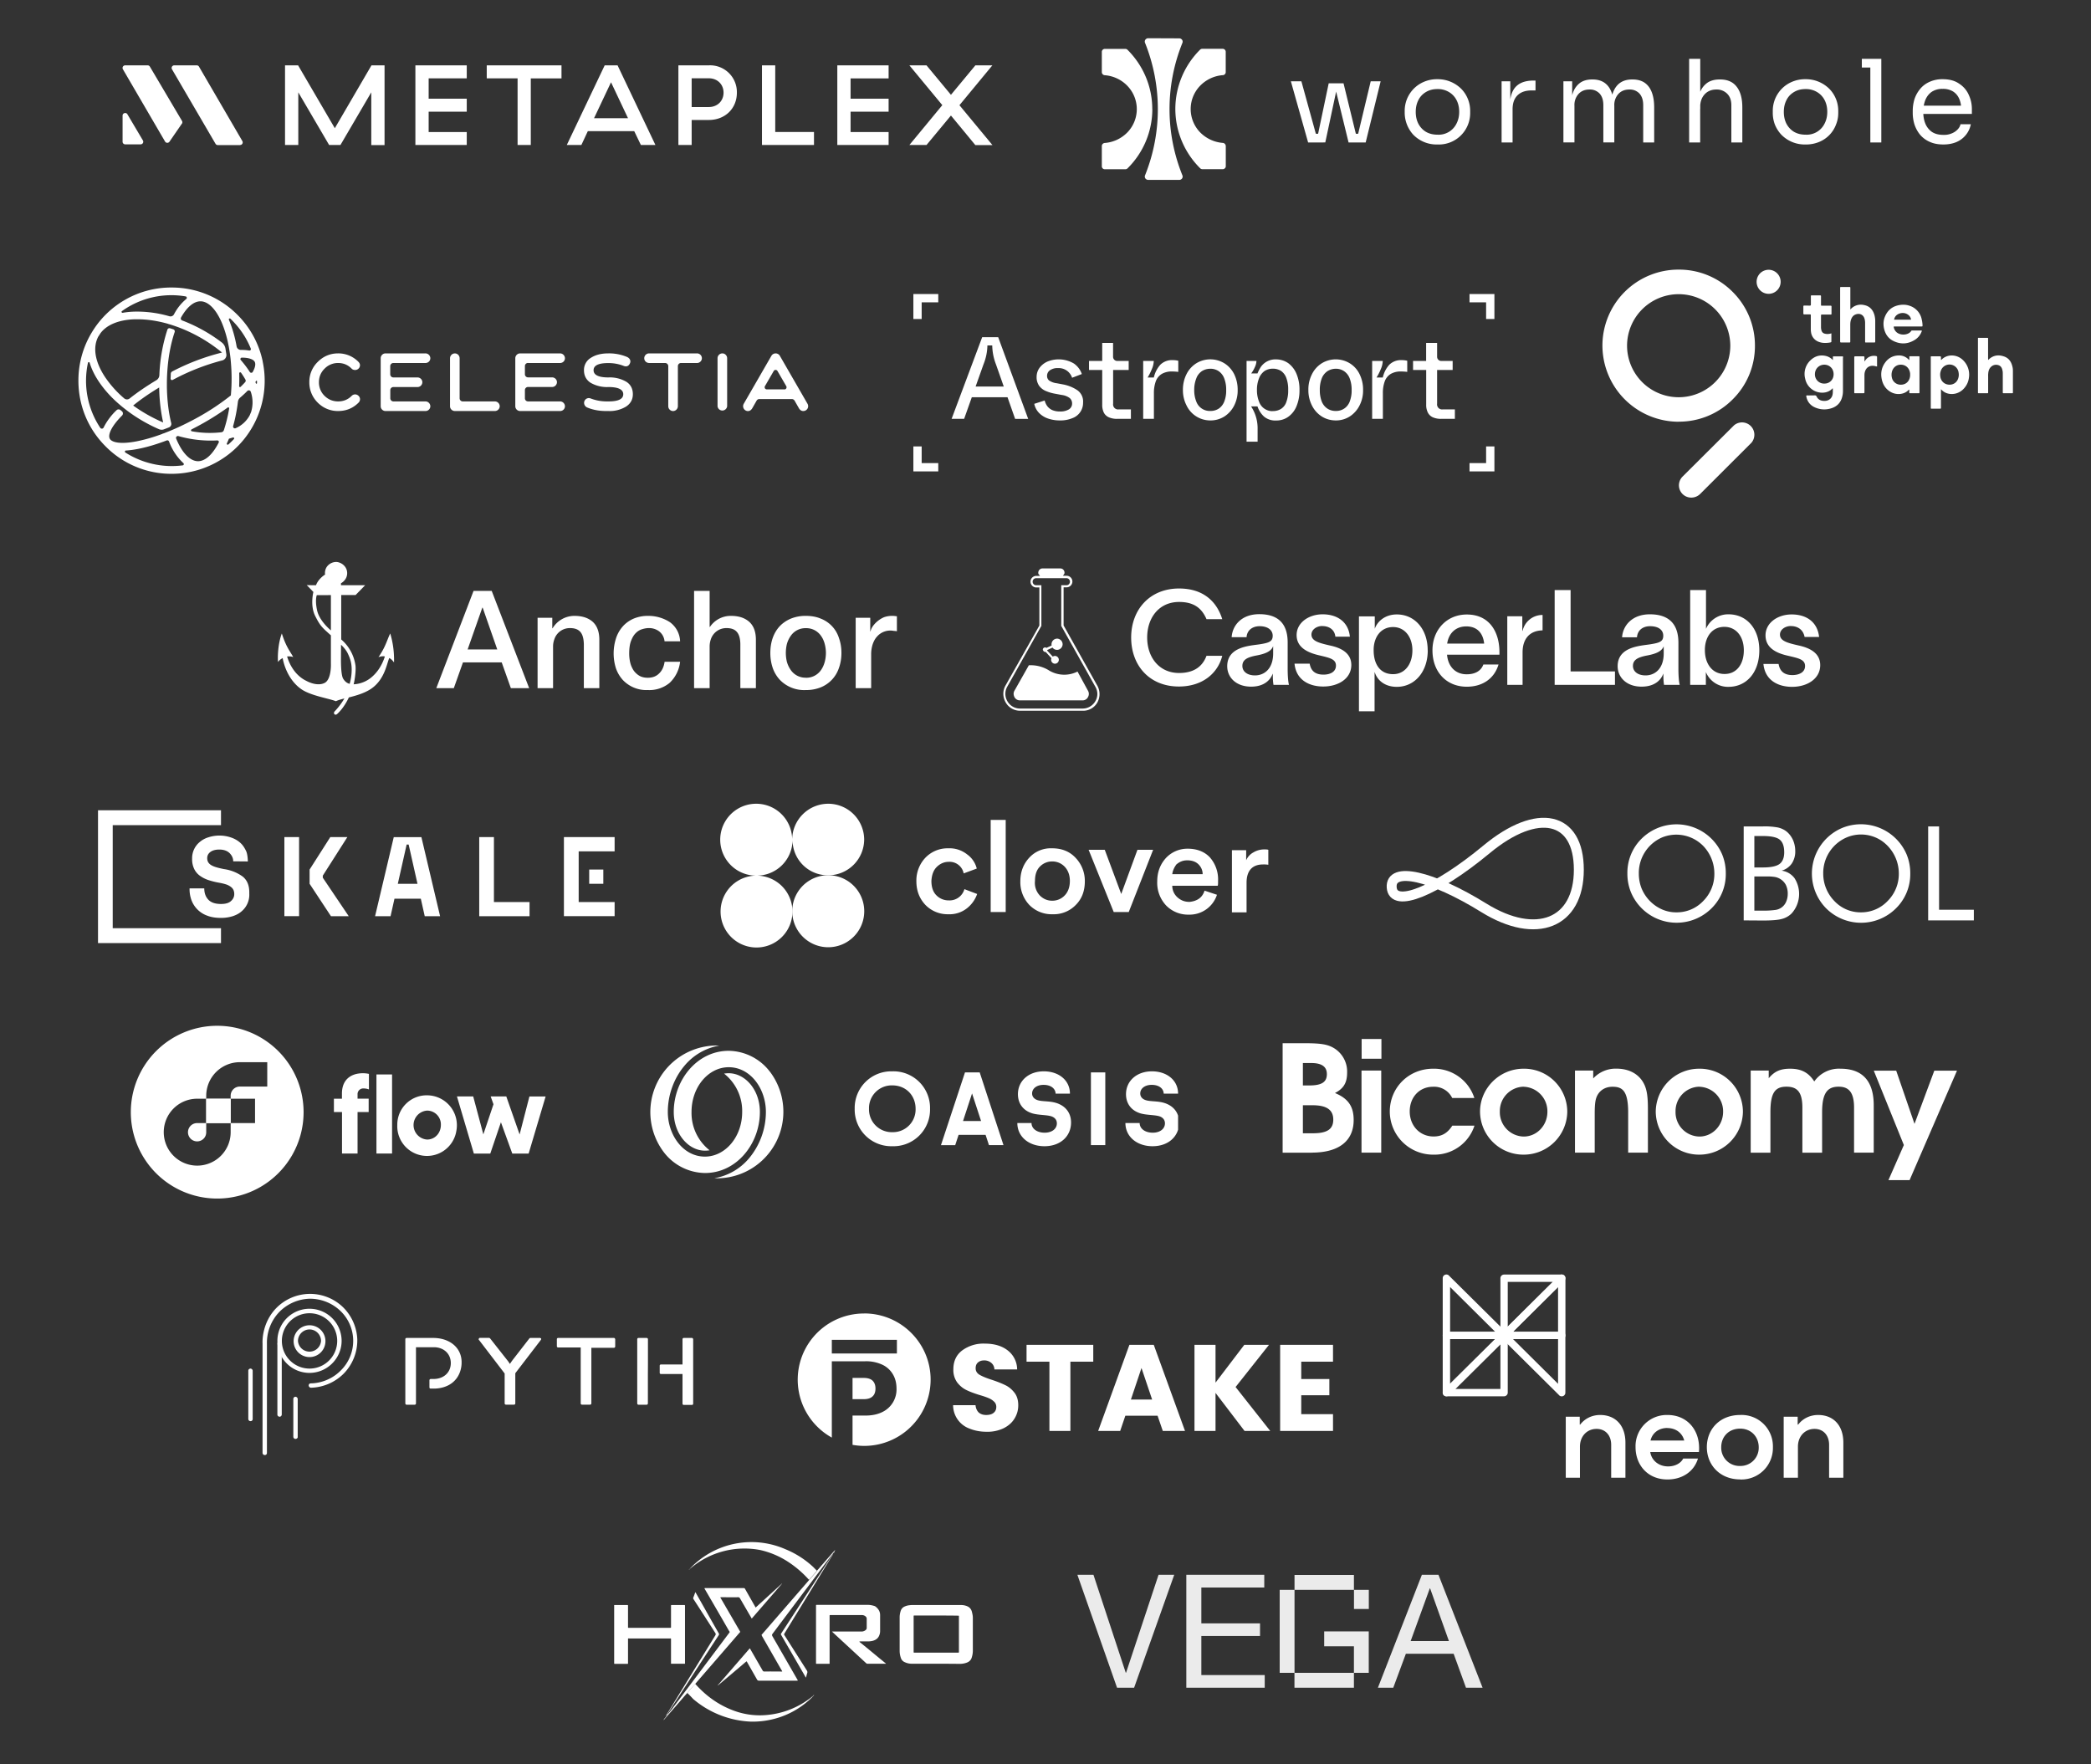<svg xmlns="http://www.w3.org/2000/svg" fill="none" viewBox="0 0 320 270"><rect x="0" y="0" width="320" height="270" fill="#333333" stroke="none"/><g clip-path="url(#a)"><path fill="#fff" fill-rule="evenodd" d="M27.84 18.93a.4.4 0 0 0 .01-.43l-4.91-8.3a.4.4 0 0 0-.34-.2h-3.45a.4.4 0 0 0-.34.6l6.45 11.06c.15.25.5.26.67.03l1.9-2.76Zm8.9 3.26a.4.4 0 0 0 .35-.6l-6.64-11.4a.4.4 0 0 0-.34-.19h-3.45a.4.4 0 0 0-.34.6L32.98 22c.07.12.2.2.34.2h3.42Zm-14.87-.7a.4.4 0 0 1-.34.6h-2.37a.4.4 0 0 1-.4-.4v-4c0-.4.54-.55.74-.2l2.37 4Zm23.78.7h-2.03V10h2l5.62 9.62L56.85 10h2v12.2h-2.03v-8.07l-4.72 8.06h-1.73l-4.72-8.06v8.06Zm25.78 0h-7.86V10h7.86v1.99H65.6v3.11h5.83v1.99H65.6v3.12h5.83v1.98Zm7.77 0h2.03V12h4.7v-2H74.49v1.99h4.72v10.2Zm21.1 0h-2.22l-1.02-2.12h-7.1l-.99 2.12h-2.23L92.54 10h1.97l5.8 12.2Zm-6.79-9.6-2.6 5.5h5.2l-2.6-5.5Zm10.31 9.6h2.03v-3.83h2.62c2.5 0 4.3-1.76 4.3-4.18a4.1 4.1 0 0 0-4.3-4.18h-4.65v12.2Zm2.03-5.81v-4.4h2.62c1.32 0 2.26.93 2.26 2.2s-.94 2.2-2.26 2.2h-2.62Zm18.72 5.81h-7.96V10h2.03v10.2h5.93v2Zm3.57 0h7.85v-1.98h-5.82v-3.12h5.82V15.1h-5.82V12h5.82v-2h-7.85v12.2Zm13.65 0h-2.62l5.04-6.1-5.04-6.09h2.62l3.74 4.51 3.74-4.51h2.6l-5.04 6.1 5.05 6.1h-2.62l-3.73-4.52-3.74 4.51Z" clip-rule="evenodd"/></g><path fill="#fff" fill-rule="evenodd" d="M175.47 5.91a.54.54 0 0 1 .25-.06l4.75.02a.54.54 0 0 1 .43.22.5.5 0 0 1 .05.48 27.04 27.04 0 0 0 0 20.26.5.5 0 0 1-.05.48.52.52 0 0 1-.43.22h-4.75a.54.54 0 0 1-.44-.23.5.5 0 0 1-.04-.48 27.21 27.21 0 0 0-.01-20.27.5.5 0 0 1 .05-.47.53.53 0 0 1 .2-.17Zm.87 10.78c0-3.4-1.36-6.65-3.8-9.08a.48.48 0 0 0-.33-.13h-3.12a.48.48 0 0 0-.33.13.45.45 0 0 0-.14.32v3.12a.48.48 0 0 0 .44.46c1.34.1 2.6.7 3.5 1.66a5.12 5.12 0 0 1 0 7.06 5.41 5.41 0 0 1-3.5 1.65.47.47 0 0 0-.3.14.45.45 0 0 0-.14.3v3.12a.44.44 0 0 0 .13.33.47.47 0 0 0 .34.13h3.12a.48.48 0 0 0 .34-.13 12.77 12.77 0 0 0 3.8-9.08Zm11.24 5.63a.45.45 0 0 0-.13-.3.47.47 0 0 0-.3-.15c-1.35-.1-2.6-.7-3.52-1.65a5.12 5.12 0 0 1 0-7.06 5.41 5.41 0 0 1 3.51-1.66c.12 0 .23-.06.31-.14.08-.08.13-.2.13-.3V7.92a.45.45 0 0 0-.14-.32.47.47 0 0 0-.33-.13H184a.48.48 0 0 0-.34.13 12.82 12.82 0 0 0-3.79 9.08 12.8 12.8 0 0 0 3.8 9.07.48.48 0 0 0 .33.14h3.12c.13 0 .25-.05.33-.14a.4.4 0 0 0 .14-.32v-3.12Z" clip-rule="evenodd"/><path fill="#fff" d="m201.44 21.8 1.9-9.05h2.27l2.21 9.05h-1.44l-2.2-9.01h.56l-1.92 9h-1.38Zm-.86 0v-1.33h1.95v1.33h-1.95Zm-.39 0-2.64-9.36h1.61l2.58 9.36h-1.55Zm6.54 0v-1.33h1.95v1.33h-1.95Zm.8 0 2.24-9.36h1.52L209 21.8h-1.47Zm12.45.31a4.96 4.96 0 0 1-3.73-1.53 5.03 5.03 0 0 1-1.28-3.3v-.32a4.81 4.81 0 0 1 2.9-4.42 5.09 5.09 0 0 1 2.11-.42 5.1 5.1 0 0 1 3.7 1.53 4.81 4.81 0 0 1 1.31 3.31v.32a4.81 4.81 0 0 1-1.29 3.31 4.78 4.78 0 0 1-3.72 1.52Zm0-1.5a3.04 3.04 0 0 0 2.93-1.72c.27-.53.4-1.12.4-1.77 0-.67-.13-1.26-.4-1.79a3.04 3.04 0 0 0-1.16-1.24 3.3 3.3 0 0 0-1.77-.46c-.67 0-1.26.15-1.77.46-.5.3-.89.71-1.15 1.24-.27.53-.4 1.12-.4 1.79 0 .65.12 1.24.38 1.77.27.53.65.95 1.14 1.26.5.3 1.1.46 1.8.46Zm9.82 1.19v-9.36h1.33v3.85h-.07c0-1.36.3-2.36.9-3 .6-.64 1.5-.96 2.71-.96h.32v1.51h-.6c-.94 0-1.65.25-2.16.75-.5.5-.75 1.2-.75 2.14v5.07h-1.68Zm9.46 0v-9.36h1.34v4.01h-.21c0-.9.11-1.68.35-2.31a3.1 3.1 0 0 1 1.08-1.47c.48-.34 1.1-.51 1.83-.51h.07c.73 0 1.34.17 1.82.5.5.35.85.84 1.09 1.48.23.63.35 1.4.35 2.31h-.5c0-.9.13-1.68.38-2.31.24-.64.6-1.13 1.08-1.47.5-.34 1.1-.51 1.84-.51h.07c.74 0 1.35.17 1.84.5.5.35.86.84 1.1 1.48.24.63.36 1.4.36 2.31v5.35h-1.68v-5.72c0-.76-.2-1.34-.56-1.75a2 2 0 0 0-1.56-.63c-.7 0-1.25.22-1.67.67a2.5 2.5 0 0 0-.63 1.82v5.6h-1.68v-5.7c0-.77-.2-1.35-.56-1.76a2 2 0 0 0-1.56-.63c-.7 0-1.25.22-1.67.67a2.5 2.5 0 0 0-.63 1.82v5.6h-1.69Zm19.24 0V9h1.7v7.65h-.43c0-.93.12-1.72.35-2.39a3.2 3.2 0 0 1 1.12-1.56c.5-.36 1.15-.54 1.93-.54h.07c1.12 0 1.97.37 2.54 1.12.58.74.86 1.8.86 3.17v5.35h-1.68v-5.7c0-.76-.22-1.35-.65-1.77a2.23 2.23 0 0 0-1.65-.63c-.74 0-1.35.25-1.8.75-.45.5-.67 1.14-.67 1.95v5.4h-1.68Zm17.81.31a4.99 4.99 0 0 1-3.73-1.53 5.05 5.05 0 0 1-.97-1.55 5.05 5.05 0 0 1-.31-1.75v-.32a4.81 4.81 0 0 1 2.9-4.42 5.09 5.09 0 0 1 2.11-.42 5.09 5.09 0 0 1 3.7 1.53 4.8 4.8 0 0 1 1.31 3.31v.32c0 .6-.1 1.18-.33 1.75a4.62 4.62 0 0 1-2.52 2.66 5.2 5.2 0 0 1-2.16.42Zm0-1.5a3.05 3.05 0 0 0 2.93-1.72c.27-.53.4-1.12.4-1.77 0-.67-.13-1.26-.4-1.79a3.05 3.05 0 0 0-1.16-1.24 3.3 3.3 0 0 0-1.77-.46c-.68 0-1.26.15-1.77.46-.5.3-.89.71-1.15 1.24-.27.53-.4 1.12-.4 1.79 0 .65.12 1.24.38 1.77.27.53.65.95 1.14 1.26.5.3 1.1.46 1.8.46Zm9.92 1.19V9h1.68v12.8h-1.68Zm-1.3-11.47V9h2.98v1.33h-2.98Zm12.47 11.78c-.82 0-1.52-.14-2.12-.42a4.1 4.1 0 0 1-1.46-1.1 4.92 4.92 0 0 1-.84-1.56 5.97 5.97 0 0 1-.26-1.75v-.32c0-.6.09-1.2.26-1.77a4.8 4.8 0 0 1 .84-1.54c.38-.47.85-.84 1.42-1.1a4.7 4.7 0 0 1 2.06-.43c1.01 0 1.85.22 2.5.67.67.43 1.16 1 1.47 1.68.33.7.5 1.43.5 2.21v.75h-8.31v-1.26h7.08l-.39.69c0-.67-.1-1.24-.31-1.72-.21-.5-.53-.87-.95-1.14a2.9 2.9 0 0 0-1.6-.4 2.9 2.9 0 0 0-1.66.45c-.43.3-.76.72-.98 1.25a4.87 4.87 0 0 0-.32 1.82c0 .66.1 1.27.32 1.8s.56.95 1.01 1.27c.46.3 1.04.45 1.74.45a3 3 0 0 0 1.79-.49c.46-.33.75-.7.84-1.14h1.58a3.72 3.72 0 0 1-2.23 2.74c-.58.24-1.24.36-1.98.36Z"/><g clip-path="url(#b)"><path fill="#fff" fill-rule="evenodd" d="M60.2 55.55h4.92c.44 0 .79-.38.73-.82a.75.75 0 0 0-.75-.65H59a.74.74 0 0 0-.74.74v7.35c0 .4.33.73.73.73h6.13c.44 0 .79-.38.73-.82a.75.75 0 0 0-.75-.65h-4.9a.48.48 0 0 1-.47-.48v-1.24c0-.27.21-.48.48-.48h3.69c.43 0 .78-.38.73-.83a.75.75 0 0 0-.75-.64H60.2a.48.48 0 0 1-.48-.48v-1.25c0-.26.21-.48.48-.48Zm-8.45 0c.82 0 1.51.3 2.07.87.14.14.32.2.53.2.4 0 .74-.32.74-.73 0-.2-.1-.4-.3-.58a4.28 4.28 0 0 0-3.04-1.23c-1.21 0-2.25.43-3.12 1.3a4.25 4.25 0 0 0-1.29 3.11 4.3 4.3 0 0 0 1.29 3.13 4.3 4.3 0 0 0 3.12 1.28c1.22 0 2.26-.42 3.12-1.28.3-.3.3-.76 0-1.04a.73.73 0 0 0-1.05 0c-.57.57-1.26.85-2.07.85-.8 0-1.5-.28-2.08-.85a2.84 2.84 0 0 1-.86-2.09c0-.8.28-1.5.86-2.07a2.85 2.85 0 0 1 2.08-.87Zm23.97 5.88h-4.9a.48.48 0 0 1-.48-.48v-6.12c0-.37-.27-.7-.64-.74a.74.74 0 0 0-.83.73v7.35c0 .4.33.73.74.73h6.13c.43 0 .78-.38.73-.82a.75.75 0 0 0-.75-.65Zm30.94-7.35h-7.33a.74.74 0 0 0-.73.83c.04.37.37.64.75.64h2.44c.26 0 .48.22.48.48v6.14c0 .43.38.78.82.73a.75.75 0 0 0 .65-.75v-6.12c0-.26.21-.48.48-.48h2.46c.43 0 .78-.38.73-.82a.75.75 0 0 0-.75-.65Zm3.89 0c-.4 0-.74.33-.74.74v7.35a.74.74 0 0 0 1.47 0v-7.35c0-.4-.33-.74-.73-.74Zm-14.72 4.33a5.02 5.02 0 0 0-2.72-.65c-1.5 0-2.27-.37-2.27-1.1 0-.74.76-1.1 2.27-1.1.83 0 1.63.15 2.4.46.43.13.74-.03.91-.46.15-.38-.05-.74-.45-.93a7.06 7.06 0 0 0-2.86-.55c-1.11 0-2 .23-2.7.69a2.15 2.15 0 0 0-1.04 1.88c0 .85.35 1.5 1.02 1.93a5 5 0 0 0 2.72.65c1.5 0 2.27.37 2.27 1.1 0 .74-.76 1.1-2.27 1.1h-.37a6.9 6.9 0 0 1-2.37-.46.72.72 0 0 0-.94.44c-.14.38.08.82.46.96.84.35 1.79.53 2.85.53h.37a4.8 4.8 0 0 0 2.7-.68c.7-.46 1.04-1.1 1.04-1.89 0-.84-.34-1.5-1.02-1.92Zm-15.02-2.86h4.91c.44 0 .79-.38.73-.82a.75.75 0 0 0-.74-.65H79.6c-.4 0-.74.33-.74.74v7.35c0 .4.33.73.74.73h6.12c.44 0 .79-.38.73-.82a.75.75 0 0 0-.74-.65h-4.9a.48.48 0 0 1-.48-.47V59.7c0-.27.22-.48.48-.48h3.69c.43 0 .78-.38.73-.83a.75.75 0 0 0-.75-.64h-3.67a.48.48 0 0 1-.48-.48v-1.25c0-.27.22-.48.48-.48Zm-41.49 3.1c0 .08-.12.1-.16.02a7.85 7.85 0 0 0-.04-.1.2.2 0 0 1 .02-.2l.05-.06c.06-.08.14-.07.14.02v.31Zm-.63-1.74a.27.27 0 0 1-.46.02l-.05-.08a15.5 15.5 0 0 0-1.34-1.76.22.22 0 0 1 .17-.36c1.17 0 1.79.3 1.97.64.16.3.11.82-.3 1.54Zm-.26 6.13-.2.48-.03.06a4.43 4.43 0 0 1-2.12 1.94.28.28 0 0 1-.4-.33c.33-1.15.57-2.4.73-3.7a.99.99 0 0 1 .33-.63c.4-.34.77-.68 1.11-1.03.18-.17.46-.1.53.13a5 5 0 0 1 .05 3.08Zm-2.63 4.15a12.96 12.96 0 0 1-.85.83c-.12.1-.3-.03-.23-.17a14.18 14.18 0 0 0 .29-.66.15.15 0 0 1 .1-.08l.54-.16c.14-.04.25.13.15.24Zm-1.93-1.04a15.3 15.3 0 0 1-4.52-.15.15.15 0 0 1-.04-.28l.74-.39a40.28 40.28 0 0 0 4.79-2.96c.1-.08.25.01.23.14a22.1 22.1 0 0 1-.81 3.32c-.06.17-.2.3-.39.32Zm-.4 1.58c-.94 1.84-2.08 2.87-3.2 2.85-1.21-.03-2.42-1.29-3.31-3.46-.06-.15 0-.3.14-.36l.03-.02a.28.28 0 0 1 .19 0 18.15 18.15 0 0 0 5.93.66c.18 0 .3.17.22.33Zm-5.53 3.49a13.23 13.23 0 0 1-8.74-1.96c-.15-.09-.09-.31.08-.32h.1c.53-.04 1.11-.12 1.74-.24 1.34-.26 2.83-.7 4.4-1.3.13-.05.29.02.35.16a8.5 8.5 0 0 0 2.18 3.3.2.2 0 0 1-.1.36Zm-7.56-9.16c1.15-.94 2.5-1.87 3.98-2.76.03 1.9.24 3.71.61 5.35a23.94 23.94 0 0 1-4.59-2.59Zm-3.58 5.07c-.28-.51.08-1.72 1.88-3.54a.45.45 0 0 0-.04-.67l-.21-.17a.45.45 0 0 0-.6.03 9.59 9.59 0 0 0-1.96 2.62.3.3 0 0 1-.54.05 12.98 12.98 0 0 1-1.87-9.92c.03-.14.22-.15.26-.02.27.9.71 1.83 1.32 2.76.83 1.26 1.9 2.48 3.2 3.59.43.38.9.74 1.37 1.1a24.32 24.32 0 0 0 4.67 2.7c.27.13.6.14.87.02l.72-.28c.26-.11.4-.4.33-.67l-.02-.08c-.4-1.65-.61-3.52-.64-5.47v-.56a28.15 28.15 0 0 1 .04-1.36c.12-2.36.52-4.58 1.15-6.44a.33.33 0 0 0-.2-.42 21.1 21.1 0 0 0-.5-.16.33.33 0 0 0-.41.2 25.45 25.45 0 0 0-1.23 6.97.96.96 0 0 1-.47.78c-1.5.9-2.88 1.84-4.08 2.79-.25.2-.6.19-.84-.02a16.13 16.13 0 0 1-2.97-3.33c-1.5-2.3-1.85-4.46-1-6.1l.35-.54c.97-1.3 2.8-2.04 5.2-2.13h.47c1.48 0 3.07.24 4.68.7l.1.04.09.02c.37.11.75.24 1.12.37l.03.01a21.15 21.15 0 0 1 .38.14l.1.04a23.51 23.51 0 0 1 6.43 3.77 34.27 34.27 0 0 0-7.63 2.9.4.4 0 0 0-.21.33l-.03.76c0 .17.17.28.32.2A34.2 34.2 0 0 1 34 55.16c.42-.1.7-.51.64-.94l-.14-.9a1.5 1.5 0 0 0-.57-.92 24.14 24.14 0 0 0-6.05-3.36.32.32 0 0 1-.17-.46c.89-1.58 1.94-2.47 2.97-2.47h.03c1.2.02 2.42 1.28 3.31 3.46.45 1.1.8 2.37 1.04 3.75.1.6.19 1.2.25 1.83h-.02l.02.03a28.58 28.58 0 0 1 .02 5.33 36.86 36.86 0 0 1-5.83 3.78c-.72.38-1.45.74-2.16 1.07l-.04.02-.16.07c-.6.27-1.18.52-1.76.74l-.1.04-.12.05-.3.1-.07.04-.35.13-.04.01a24.2 24.2 0 0 1-3.5.98c-2.6.5-3.82.12-4.1-.4Zm1.86-19.52a12.98 12.98 0 0 1 9.75-2.25c.18.03.25.27.1.39a7.56 7.56 0 0 0-1.88 2.35.61.61 0 0 1-.7.3 17.75 17.75 0 0 0-5.38-.71c-.63.02-1.22.08-1.77.18-.16.03-.24-.17-.12-.26Zm17.95 9.52c0-.15.19-.21.28-.09a13.09 13.09 0 0 1 .67 1.05c.07.13.05.28-.04.39a15.23 15.23 0 0 1-.7.72.13.13 0 0 1-.22-.1 30.6 30.6 0 0 0 .01-1.97Zm-1.35-8.36.24.24a13.05 13.05 0 0 1 2.88 4.33.22.22 0 0 1-.25.3c-.37-.06-.8-.1-1.26-.09a.66.66 0 0 1-.66-.54 19.18 19.18 0 0 0-1.18-4.08c-.06-.14.11-.26.23-.16Zm4.94 6.52a14.16 14.16 0 0 0-3.87-7.12A14.16 14.16 0 0 0 26.25 44a14.16 14.16 0 0 0-12.23 6.92A14.17 14.17 0 0 0 12 58.25c0 3.81 1.48 7.4 4.18 10.08a14.12 14.12 0 0 0 10.07 4.18A14.24 14.24 0 0 0 40.2 55.33v-.04Zm79.84 4.3h-2.7a.33.33 0 0 1-.28-.49l1.35-2.33a.33.33 0 0 1 .57 0l1.35 2.33c.12.22-.03.5-.29.5Zm3.55 2.22-4.25-7.37a.75.75 0 0 0-1.28 0l-4.25 7.37a.75.75 0 0 0 .63 1.1c.3 0 .52-.15.7-.46l.65-1.14a.48.48 0 0 1 .42-.24h4.97a.5.5 0 0 1 .42.24l.65 1.14c.17.3.4.45.66.45a.74.74 0 0 0 .68-1.09Z" clip-rule="evenodd"/></g><g fill="#fff" clip-path="url(#c)"><path d="m145.63 64.1 4.68-12.5h2.45l4.59 12.5h-2l-2.93-8.34a8.32 8.32 0 0 1-.57-2.9h-.74a8.09 8.09 0 0 1-.6 2.9l-2.96 8.33h-1.92Zm2.5-3.3.58-1.65h5.5l.58 1.64h-6.65Zm14.02 3.54c-.6 0-1.2-.1-1.76-.29a3.51 3.51 0 0 1-1.37-.85 2.8 2.8 0 0 1-.74-1.4l1.59-.51c.08.3.21.6.4.86a2 2 0 0 0 .75.6c.36.15.76.23 1.16.22.49.03.97-.08 1.4-.32a1.03 1.03 0 0 0 .49-.91 1.07 1.07 0 0 0-.36-.82c-.36-.27-.8-.43-1.24-.48l-1.07-.2c-.5-.09-.98-.24-1.45-.45A2.4 2.4 0 0 1 159 59c-.25-.4-.38-.85-.36-1.32 0-.5.15-.98.44-1.38.31-.42.73-.75 1.2-.96a4.57 4.57 0 0 1 4.08.3c.56.4.98.95 1.2 1.6l-1.49.57a2.15 2.15 0 0 0-2.13-1.48c-.45-.03-.9.09-1.27.34a1.02 1.02 0 0 0-.43.84.9.9 0 0 0 .31.72c.36.23.76.38 1.18.42l1.06.2a5.9 5.9 0 0 1 2.06.85 2.1 2.1 0 0 1 .9 1.9 2.48 2.48 0 0 1-1.66 2.4c-.62.25-1.28.36-1.94.34Zm8.75-.24c-.43 0-.84-.08-1.23-.25-.32-.15-.59-.4-.75-.72a2.7 2.7 0 0 1-.24-1.22v-5.29h-2.02v-1.38h2.02v-2.76h1.66v2.13a.64.64 0 0 0 .64.63h1.75v1.38h-2.38v5.15a.77.77 0 0 0 .51.85.7.7 0 0 0 .35.03h1.86v1.44h-2.17Zm4.05 0v-8.86h1.62a3.3 3.3 0 0 1-.29 1.23c-.18.45-.4.89-.65 1.3h.95c.16-.73.5-1.4 1-1.96a2.54 2.54 0 0 1 1.9-.7c.29 0 .57.03.84.1v1.7a7.73 7.73 0 0 0-.95-.06 3 3 0 0 0-1.57.37c-.42.26-.74.65-.91 1.1-.21.59-.31 1.2-.3 1.83v3.94h-1.64Zm10.28.24a4.02 4.02 0 0 1-3.64-2.28 5.1 5.1 0 0 1-.56-2.38c-.01-.83.17-1.66.54-2.4.34-.7.86-1.27 1.5-1.68a4.12 4.12 0 0 1 4.31 0c.64.4 1.16.99 1.5 1.67.36.75.54 1.58.53 2.41a5.1 5.1 0 0 1-.54 2.39 4.28 4.28 0 0 1-1.5 1.67c-.65.4-1.39.61-2.14.6Zm0-1.45c.45.01.89-.11 1.27-.35.39-.26.68-.64.85-1.07a4.5 4.5 0 0 0 .3-1.77 4.7 4.7 0 0 0-.3-1.8 2.33 2.33 0 0 0-.85-1.1 2.24 2.24 0 0 0-1.27-.37c-.46 0-.91.12-1.3.37-.39.27-.69.65-.85 1.1a4.71 4.71 0 0 0-.32 1.8c-.01.6.1 1.2.32 1.76a2.19 2.19 0 0 0 2.15 1.43Zm5.54 4.68V55.24h1.51c-.01.33-.1.66-.25.96-.14.33-.33.65-.55.95h.96c.14-.35.32-.7.53-1.02A2.71 2.71 0 0 1 195.3 55c.66 0 1.3.2 1.84.57.56.42 1 .98 1.27 1.64.32.78.48 1.63.46 2.49a6.2 6.2 0 0 1-.46 2.47c-.26.65-.7 1.21-1.27 1.62-.54.38-1.19.57-1.84.56a2.68 2.68 0 0 1-1.86-.6c-.46-.43-.8-.96-1-1.56h-.98a6.1 6.1 0 0 1 1 3.5v1.9h-1.69Zm4-4.66c.44.01.87-.1 1.25-.32a2 2 0 0 0 .82-1.03c.22-.6.32-1.24.3-1.88a4.96 4.96 0 0 0-.3-1.88 2.2 2.2 0 0 0-.83-1.06c-.38-.22-.8-.33-1.24-.32-.44 0-.88.12-1.25.36-.38.28-.68.67-.84 1.11a4.63 4.63 0 0 0-.32 1.8c-.01.6.1 1.21.32 1.78a2.17 2.17 0 0 0 2.11 1.45h-.02Zm9.66 1.43c-.76 0-1.5-.2-2.14-.6a4.2 4.2 0 0 1-1.51-1.68 5.11 5.11 0 0 1-.55-2.38c-.02-.83.17-1.66.54-2.4.34-.7.86-1.27 1.5-1.68a4.12 4.12 0 0 1 4.3 0c.65.4 1.17.98 1.5 1.67.36.75.55 1.58.53 2.41.02.83-.17 1.65-.55 2.39a4.27 4.27 0 0 1-1.5 1.67 3.9 3.9 0 0 1-2.13.6Zm0-1.45c.44.01.89-.11 1.26-.35.4-.26.69-.64.86-1.07.21-.57.32-1.17.3-1.77a4.76 4.76 0 0 0-.3-1.8 2.35 2.35 0 0 0-.86-1.1 2.25 2.25 0 0 0-1.26-.37c-.46 0-.9.13-1.28.37-.39.27-.7.65-.87 1.1a4.76 4.76 0 0 0-.3 1.8c-.01.6.09 1.2.3 1.76.18.44.48.82.88 1.08.38.24.82.36 1.27.35Zm5.56 1.21v-8.86h1.62a3.3 3.3 0 0 1-.29 1.23c-.18.45-.4.89-.66 1.3h.96c.16-.73.5-1.4 1-1.96a2.54 2.54 0 0 1 1.9-.7c.29 0 .57.03.84.1v1.7a7.7 7.7 0 0 0-.95-.06 3 3 0 0 0-1.57.37c-.42.26-.74.65-.91 1.1-.21.59-.31 1.2-.3 1.83v3.94H210Zm10.49 0c-.42 0-.84-.08-1.23-.25a1.6 1.6 0 0 1-.74-.72 2.6 2.6 0 0 1-.25-1.22v-5.29h-2.01v-1.38h2v-2.76h1.68v2.13a.64.64 0 0 0 .63.63h1.75v1.38h-2.38v5.15a.78.78 0 0 0 .21.66.76.76 0 0 0 .66.22h1.85v1.44h-2.17ZM143.6 45h-3.82v3.82h1.27v-2.55h2.54V45Zm-2.55 25.87v-2.55h-1.27v3.82h3.81v-1.27h-2.54ZM227.43 45h-2.54v1.27h2.54v2.55h1.27V45h-1.27Zm0 23.32v2.55h-2.54v1.27h3.81v-3.82h-1.27Z"/></g><g fill="#fff" clip-path="url(#d)"><path fill-rule="evenodd" d="M52.7 106.9s-.62 1.08-1.5 1.98c-.26.34.1.65.38.4s1.07-1 1.81-2.55c1.11-.28 2.4-.64 3.43-1.34 2.06-1.42 2.37-3.83 2.75-4.69.35.17.58.48.73.67a14 14 0 0 0-.58-4.43c-.5 1-.67 1.98-1.8 3.63.5-.2.94-.15.98-.09-.09.21-.53 1.8-1.87 3.01a4.58 4.58 0 0 1-2.91 1.23c.16-.6.36-1.98.29-2.8a6.4 6.4 0 0 0-2.19-4.06v-6.8h2.2l1.46-1.5h-3.7v-.3s.95-.47.95-1.55-.98-1.71-1.7-1.71-1.7.55-1.7 1.72c0 .13.03.2.03.2s-1.02.6-1.4 1.64c-.84 0-1.42-.02-1.42-.02l1.02 1.05s-.52 2.04.25 3.62c.78 1.57 1.05 1.79 2.43 3.02v4.37s.1 2.4-.98 2.92c-1.06.52-2.42-.13-2.73-.3-.3-.15-2.11-.94-2.98-3.71v-.05s.6-.06.92.1c-.35-.73-1.04-1.4-1.74-3.62-.6 1.57-.66 3.66-.58 4.37.24-.36.62-.55.71-.6.07.46.62 3.21 2.87 4.77 1.44.99 4.2 1.4 5.28 1.83.3-.16.75-.28 1.3-.42Zm-.51-8.23-.01 2.2s-.04 2.34.33 2.98c.32.54.71.73 1 .8.12-.43.31-1.2.31-2.17s-.2-1.63-.57-2.42c-.34-.76-1.06-1.39-1.06-1.39Zm-3.7-7.59 2.15-.01v5.4s-1.72-1.38-2.1-3.01c-.37-1.63-.06-2.38-.06-2.38Z" clip-rule="evenodd"/><path d="M72.48 90.43h2.77l5.73 14.88h-2.8l-1.4-3.94h-5.93l-1.4 3.94h-2.68l5.7-14.88Zm-.92 8.96h4.54L73.87 93h-.06l-2.25 6.4Zm10.71-4.85h2.25v1.58l.04.04a3.9 3.9 0 0 1 3.35-1.91c1.18 0 2.11.3 2.8.91.67.61 1.01 1.53 1.01 2.75v7.4h-2.37v-6.77c-.03-.85-.2-1.46-.54-1.84-.34-.39-.86-.58-1.56-.58a2.48 2.48 0 0 0-2.42 1.73 3.1 3.1 0 0 0-.19 1.1v6.36h-2.37V94.54Zm19.43 3.6a2.17 2.17 0 0 0-.8-1.5 2.54 2.54 0 0 0-1.65-.52c-.3 0-.63.06-.98.17-.35.1-.67.29-.96.58-.29.28-.53.67-.73 1.19-.2.5-.29 1.16-.29 1.98 0 .44.05.89.15 1.33.1.44.28.84.5 1.19.23.34.53.63.9.85.35.21.8.31 1.3.31.7 0 1.27-.21 1.71-.64.46-.43.75-1.04.86-1.81h2.37a5.24 5.24 0 0 1-1.6 3.23 4.85 4.85 0 0 1-3.33 1.1 4.95 4.95 0 0 1-3.87-1.58 5.19 5.19 0 0 1-1.03-1.78 7.55 7.55 0 0 1 0-4.48 5.1 5.1 0 0 1 1-1.83c.44-.52 1-.93 1.65-1.23a5.6 5.6 0 0 1 2.33-.45 6.06 6.06 0 0 1 3.27.95 3.78 3.78 0 0 1 1.58 2.94h-2.37Zm4.52-7.71h2.38v5.52h.04a3.83 3.83 0 0 1 3.23-1.7c1.18 0 2.1.3 2.79.91.68.61 1.02 1.53 1.02 2.75v7.4h-2.38v-6.77c-.02-.85-.2-1.46-.54-1.84-.33-.39-.85-.58-1.56-.58a2.48 2.48 0 0 0-2.42 1.73c-.12.35-.18.71-.18 1.1v6.36h-2.38V90.43Zm17.11 15.17a5.16 5.16 0 0 1-4.02-1.6 5.2 5.2 0 0 1-1.06-1.8 7.05 7.05 0 0 1-.36-2.29c0-.82.12-1.57.36-2.27.25-.7.6-1.29 1.06-1.79.47-.5 1.04-.89 1.7-1.17a5.92 5.92 0 0 1 2.32-.43c.86 0 1.63.14 2.3.43a4.68 4.68 0 0 1 2.76 2.96c.25.7.38 1.45.38 2.27 0 .84-.13 1.6-.38 2.3a4.84 4.84 0 0 1-2.77 2.97 5.9 5.9 0 0 1-2.29.42Zm0-1.88a2.73 2.73 0 0 0 2.33-1.2c.25-.36.43-.77.55-1.21a5.29 5.29 0 0 0 0-2.77c-.12-.46-.3-.86-.55-1.21a2.73 2.73 0 0 0-2.33-1.2 2.72 2.72 0 0 0-2.33 1.2c-.25.35-.44.75-.57 1.2a5.82 5.82 0 0 0 0 2.78c.13.44.32.84.57 1.2a2.73 2.73 0 0 0 2.33 1.2Zm7.62-9.18h2.23v2.08h.04c.07-.3.2-.58.4-.85a4.19 4.19 0 0 1 1.68-1.32 3.82 3.82 0 0 1 1.63-.18l.33.04v2.29a5.93 5.93 0 0 0-.52-.06 2.7 2.7 0 0 0-2.56.92c-.27.3-.47.68-.63 1.14a5 5 0 0 0-.23 1.58v5.13h-2.37V94.54Z"/></g><g fill="#fff" clip-path="url(#e)"><path d="M282.06 54.64c0-.07-.03-.1-.1-.1h-1.36c-.07 0-.1.02-.1.09v.48a2.13 2.13 0 0 0-1.01-.62c-.9-.23-1.7-.02-2.37.6a2.86 2.86 0 0 0-.86 2.87 2.66 2.66 0 0 0 2.87 2.12c.46-.05.88-.22 1.22-.55.04-.04.06-.1.14-.08 0 .31.02.62-.04.93-.1.53-.5.9-1.05.96-.58.06-1.12-.1-1.38-.64-.07-.15-.15-.2-.31-.2-.3.02-.58 0-.88.02-.13 0-.26-.03-.4.01 0 .1 0 .2.03.28.2.82.73 1.34 1.5 1.62.75.28 1.52.29 2.27.06.9-.27 1.47-.87 1.7-1.78.08-.3.11-.58.11-.89v-5.06c.02-.04.02-.08.02-.12Zm-2.86 4.06a1.4 1.4 0 0 1-1.45-1.45c.01-.82.62-1.43 1.43-1.44.82 0 1.43.62 1.43 1.45.01.82-.6 1.45-1.41 1.44Zm21.2-3.6c-.96-.93-2.46-.93-3.3-.03h-.06v-.38c0-.13-.05-.16-.17-.16h-1.13c-.3 0-.26-.03-.26.26v7.59c0 .15 0 .16.17.16h1.2c.18 0 .19 0 .19-.19v-2.79c.25.28.5.46.8.58.92.36 2 .1 2.7-.67.44-.48.7-1.04.78-1.68a3.07 3.07 0 0 0-.91-2.68Zm-.72 2.8c-.19.6-.7.97-1.32.97-.72 0-1.28-.46-1.41-1.17-.05-.3-.05-.58.04-.86a1.4 1.4 0 0 1 2.74.13c.06.32.05.63-.05.93Zm-16.52-10.52a2.1 2.1 0 0 1 2.1-.7c.9.17 1.4.76 1.62 1.62.06.27.1.54.1.81v3.15c0 .11-.04.17-.15.15h-1.2c-.2 0-.2.02-.2-.2v-2.8c0-.18-.02-.35-.06-.52-.14-.72-.78-1.04-1.46-.74-.27.12-.45.33-.57.6-.14.3-.18.62-.18.94v2.52c0 .2 0 .2-.18.2h-1.21c-.15-.01-.15-.01-.16-.19v-8.15c-.02-.12.04-.15.16-.15h1.2c.2 0 .2 0 .2.2v3.25Zm21.11 7.71c.7-.72 1.53-.85 2.42-.54.77.26 1.14.87 1.3 1.63.06.24.06.49.06.72v3.16c0 .08-.02.12-.1.12h-1.35c-.06 0-.1-.03-.1-.1V57.2c0-.19-.01-.38-.06-.56-.08-.37-.26-.67-.65-.77a1.1 1.1 0 0 0-1.09.27c-.3.27-.4.65-.43 1.04-.02.17-.01.34-.01.51v2.28c0 .21 0 .21-.2.21h-1.18c-.18 0-.18 0-.18-.18v-8.03c0-.31-.03-.27.26-.27h1.06c.25 0 .23-.01.23.23v2.92c.01.08 0 .16.02.25Zm-10.64-.57h-1.3c-.12 0-.14.05-.13.14v.44l-.1-.07a2.01 2.01 0 0 0-1.6-.63 2.5 2.5 0 0 0-1.93.99c-.63.8-.8 1.72-.58 2.7.19.84.64 1.5 1.4 1.92.88.48 2.07.37 2.72-.36.02-.02.04-.03.08 0v.39c0 .11.04.15.16.14h1.13c.28 0 .27.04.27-.26v-5.27c.01-.1-.03-.13-.12-.13Zm-1.38 3.35c-.2.65-.72 1.02-1.4 1a1.36 1.36 0 0 1-1.32-1.07c-.08-.34-.07-.67.03-1 .2-.63.74-1.02 1.4-.99.65.03 1.15.44 1.31 1.09.04.14.06.29.05.44.01.18-.02.36-.07.53Zm1.85-8.97a2.75 2.75 0 0 0-1.9-2.12c-.44-.15-.9-.18-1.37-.12-1.1.15-1.9.71-2.34 1.74-.25.56-.3 1.15-.19 1.75.18.94.66 1.67 1.54 2.07 1.1.51 2.2.43 3.23-.23.44-.28.77-.68.97-1.15.03-.08.08-.15.06-.26h-1.5c-.07 0-.11.04-.14.1a1 1 0 0 1-.36.32c-.31.17-.65.22-1 .19-.73-.08-1.2-.52-1.3-1.2.1-.04.2-.03.28-.03h3.96c.17 0 .17 0 .18-.16-.01-.3-.05-.6-.12-.9Zm-4.23.02c.07-.6.67-1.04 1.36-1.02.63.01 1.18.47 1.23 1.02h-2.6Zm-9.6 2.1v1.23c0 .12-.07.13-.14.15-.27.06-.54.08-.8.08a2.6 2.6 0 0 1-1.1-.21 1.8 1.8 0 0 1-1.07-1.4 2.98 2.98 0 0 1-.04-.51V48.3c0-.18 0-.19-.19-.19h-.8c-.11 0-.15-.03-.15-.15V46.9c0-.1.04-.14.13-.14l.85.01c.13 0 .17-.04.17-.16v-1.22c0-.18 0-.19.17-.19h1.23c.11 0 .15.03.15.15v1.18c0 .27-.02.25.26.25h1.19c.1 0 .17.02.16.16V48c0 .13-.05.15-.16.14h-1.25c-.18 0-.2 0-.2.18v1.79c0 .12.02.25.05.37.06.32.24.52.56.59.29.07.57.05.86-.02.03-.02.07-.04.13-.02Zm5.06 4.28c.09-.05.1-.12.14-.17.37-.53.98-.77 1.66-.64.07.02.13.05.13.14v1.45c-.13 0-.23-.04-.33-.06-.81-.18-1.42.23-1.57 1.05-.03.15-.03.29-.03.44v2.37c0 .05-.01.1 0 .14.01.13-.06.16-.17.16h-1.23c-.16 0-.16 0-.16-.17v-5.32c0-.12.03-.16.16-.16h1.25c.12 0 .15.05.15.16v.62Zm-28.43 9.24a11.68 11.68 0 0 1-11.67-11.64 11.63 11.63 0 0 1 11.67-11.64 11.54 11.54 0 0 1 8.25 3.4 11.53 11.53 0 0 1 3.42 8.24 11.47 11.47 0 0 1-3.42 8.23 11.56 11.56 0 0 1-8.25 3.4Zm0-19.52a7.9 7.9 0 0 0-7.9 7.87 7.9 7.9 0 0 0 15.8 0 7.9 7.9 0 0 0-7.9-7.87Zm13.63-.06a1.84 1.84 0 1 0 0-3.67 1.84 1.84 0 0 0 0 3.67Zm-11.7 31.19a1.88 1.88 0 0 1-1.33-3.22l7.86-7.83a1.89 1.89 0 0 1 2.67 2.66l-7.85 7.84c-.38.37-.87.55-1.35.55Z"/></g><g fill="#fff" clip-path="url(#f)"><path d="M40.52 222.67a.33.33 0 0 1-.34-.33v-16.72c-.04-.7.05-3.3 2.06-5.4a7.25 7.25 0 0 1 10.12-.3 7.3 7.3 0 0 1 2.32 5.08 7.29 7.29 0 0 1-2.1 5.23 7.39 7.39 0 0 1-5 2.14.37.37 0 0 1-.34-.34c0-.2.13-.33.34-.33.8 0 2.85-.25 4.53-1.93a6.35 6.35 0 0 0-.17-9.3 6.75 6.75 0 0 0-4.45-1.72h-.12a6.77 6.77 0 0 0-4.62 2.02 6.81 6.81 0 0 0-1.9 4.85v16.72c0 .2-.12.33-.33.33Z"/><path d="M47.37 207.68a2.43 2.43 0 1 1 0-4.87 2.43 2.43 0 0 1 0 4.87Zm0-4.23c-.97 0-1.77.8-1.77 1.76a1.77 1.77 0 0 0 3.53 0c0-.97-.8-1.76-1.76-1.76Zm-4.58 13.35a.33.33 0 0 1-.34-.33v-10.84c0-.21.17-.34.34-.34s.33.17.33.34v10.84c0 .17-.16.34-.33.34Zm2.43 3.4a.33.33 0 0 1-.33-.33v-5.78c0-.21.17-.34.33-.34.17 0 .34.17.34.34v5.78c.04.16-.13.33-.34.33Zm-6.88-2.72a.33.33 0 0 1-.34-.34v-7.37c0-.2.17-.33.34-.33.16 0 .33.16.33.33v7.37c0 .21-.12.34-.33.34Z"/><path d="M47.37 210.1a4.91 4.91 0 0 1-4.92-4.9 4.91 4.91 0 0 1 9.83 0c0 2.69-2.23 4.9-4.91 4.9Zm0-9.13a4.22 4.22 0 1 0 0 8.47 4.22 4.22 0 1 0 0-8.47Zm35.23 3.78h-1.42c-.09 0-.13.04-.17.08l-2.56 3.3c-.17.22-.3.43-.42.6a4.82 4.82 0 0 0-.42-.6l-2.6-3.3c-.05-.04-.09-.09-.17-.09h-1.39c-.08 0-.17.05-.17.13-.04.09-.04.17.04.21l3.91 5.11v4.57c0 .12.08.2.21.2h1.22c.12 0 .2-.08.2-.2v-4.61l3.92-5.11c.04-.08.04-.17.04-.21-.04 0-.13-.09-.21-.09Zm11.35 0h-8.53c-.12 0-.2.08-.2.2V206c0 .13.08.21.2.21h3.45v8.55c0 .12.08.2.2.2h1.22c.13 0 .21-.08.21-.2v-8.5h3.45c.12 0 .2-.1.2-.22V205c0-.13-.08-.25-.2-.25Zm-27.68 0h-4.03c-.13 0-.21.08-.21.2v9.8c0 .13.08.22.2.22h1.22c.13 0 .21-.09.21-.21v-8.59h2.73c1.52 0 2.6 1 2.6 2.43 0 1.42-1.08 2.43-2.64 2.43h-.42s-.12 0-.17.08c-.04.04-.04.13-.04.13v1.04s0 .09.04.17c.05.05.13.05.17.05h.3c.2 0 2.3.12 3.57-1.47.8-1 .84-2.18.84-2.43.08-2.26-1.73-3.85-4.37-3.85Zm32.89 4.05v-3.84c0-.13-.09-.21-.21-.21h-1.22c-.13 0-.21.08-.21.2v9.8c0 .13.08.22.2.22h1.23c.12 0 .2-.09.2-.21v-4.48m6.73-5.53h-1.22c-.13 0-.21.08-.21.2v3.86h-3.32c-.08 0-.17.08-.17.17v1.13c0 .08.09.16.17.16h3.32v4.53c0 .13.08.2.2.2h1.23c.12 0 .2-.07.2-.2v-9.84c0-.09-.08-.21-.2-.21Z"/></g><g fill="#fff" fill-rule="evenodd" clip-path="url(#g)" clip-rule="evenodd"><path d="m221.75 195.22 8.83 8.75a.56.56 0 0 1-.4.95h-8.83a.56.56 0 0 1-.56-.55v-8.76a.56.56 0 0 1 .96-.4Zm7.07 8.59-6.9-6.85v6.85h6.9Z"/><path d="m238.6 213.51-8.82-8.75a.55.55 0 0 1 0-.79.6.6 0 0 1 .4-.16H239c.3 0 .56.25.56.56v8.75a.56.56 0 0 1-.96.4Zm-7.06-8.59 6.9 6.85v-6.85h-6.9Z"/><path d="m221.91 211.77 6.91-6.85h-6.9v6.85Zm8.67-7.01-8.83 8.75a.56.56 0 0 1-.96-.4v-8.75c0-.3.25-.55.56-.55h8.83a.55.55 0 0 1 .4.95Z"/><path d="m229.62 205.71-6.9 6.85h6.9v-6.85Zm-8.67 7.01 8.83-8.75a.57.57 0 0 1 .96.4v8.75c0 .3-.25.56-.56.56h-8.83a.56.56 0 0 1-.4-.95Z"/><path d="m238.44 196.96-6.9 6.85h6.9v-6.85Zm-8.66 7.01 8.82-8.75a.56.56 0 0 1 .97.4v8.75c0 .3-.25.55-.56.55h-8.83a.56.56 0 0 1-.4-.95Z"/><path d="m230.74 203.02 6.9-6.85h-6.9v6.85Zm8.66-7.01-8.82 8.75a.57.57 0 0 1-.96-.4v-8.75c0-.3.25-.56.56-.56H239a.6.6 0 0 1 .4.17c.21.21.21.57 0 .79Zm5.48 20.53c-1.27 0-2.37.57-3.05 1.47h-.07v-1.2h-2.14v9.33h2.17v-4.75c0-1.62 1.1-2.72 2.54-2.72 1.35 0 2.24.97 2.24 2.44v5.03h2.18v-5.37c0-2.63-1.52-4.23-3.87-4.23Zm10.3 0a4.77 4.77 0 0 0-4.88 4.94c0 2.65 1.8 4.93 4.89 4.93 2.21 0 4.05-1.17 4.66-3.2h-2.26c-.38.75-1.3 1.22-2.37 1.2-1.47-.03-2.5-1-2.67-2.2H260c.28-3.2-1.69-5.67-4.81-5.67Zm-.03 2c1.32 0 2.3.75 2.6 1.91h-5.16c.27-1.15 1.25-1.92 2.56-1.92Zm11.16 7.87a4.82 4.82 0 0 0 5.01-4.95 4.79 4.79 0 0 0-5.01-4.92c-3.1 0-5.1 2.16-5.1 4.92s2.03 4.94 5.1 4.94Zm0-2.07a2.79 2.79 0 0 1-2.9-2.86c0-1.6 1.13-2.85 2.9-2.85 1.7 0 2.84 1.26 2.84 2.85a2.78 2.78 0 0 1-2.84 2.86Zm11.93-7.8c-1.27 0-2.37.57-3.05 1.47h-.08v-1.2h-2.14v9.33h2.18v-4.75c0-1.62 1.1-2.72 2.54-2.72 1.34 0 2.23.97 2.23 2.44v5.03h2.18v-5.37c0-2.63-1.51-4.23-3.86-4.23Z"/></g><g fill="#fff" clip-path="url(#h)"><path d="M15 124v20.32h18.82v-2.27H17.25v-15.77h16.57V124H15Zm32.38 9.07 3.17-4.97h2.61L49.4 134v.32l3.97 5.89h-2.72l-3.27-4.96v-2.18Zm13.5 2.18h3.01l-1.35-6h-.31l-1.35 6Zm3.52 2.28h-4.03l-.6 2.68H57.4l2.86-12.1h4.23l2.86 12.1H65l-.6-2.68Zm8.94-9.43h2.25v9.94h5.45v2.17h-7.7v-12.1Z"/><path d="M35.69 131.81c0-.48-.2-.9-.56-1.26-.38-.36-.9-.54-1.57-.54-.57 0-1.02.12-1.35.36-.33.24-.5.56-.5.96 0 .2.04.4.12.56.09.17.22.32.42.46.2.13.46.25.79.35.32.1.74.2 1.23.3a6.4 6.4 0 0 1 2.88 1.15c.67.55 1 1.34 1 2.4v.21a3.32 3.32 0 0 1-1.17 2.7c-.37.33-.83.57-1.37.75a6 6 0 0 1-1.81.26c-.8 0-1.48-.11-2.08-.34a4 4 0 0 1-2.4-2.33 4.82 4.82 0 0 1-.31-1.75v-.1h2.25c0 .72.21 1.3.63 1.74.41.43 1.05.65 1.94.65.68 0 1.2-.15 1.52-.45.34-.3.5-.66.5-1.07 0-.2-.03-.38-.1-.57a1.2 1.2 0 0 0-.36-.48 2.46 2.46 0 0 0-.71-.4c-.3-.1-.68-.2-1.13-.28-.6-.1-1.16-.25-1.66-.41a4.8 4.8 0 0 1-1.31-.67 2.78 2.78 0 0 1-.86-1.03 3.4 3.4 0 0 1-.32-1.53v-.1a3.2 3.2 0 0 1 1.15-2.48c.36-.31.79-.56 1.3-.72a5.49 5.49 0 0 1 3.58.04c.55.2 1 .47 1.38.82.37.34.62.75.84 1.2.27.53.28 1.62.28 1.62l-2.24-.02Zm50.61-3.71v12.1h7.76v-2.16h-5.5v-7.75h5.5v-2.19h-7.77Zm-40.53 0h-2.25v12.1h2.25v-12.1Z"/><path d="M92.33 133.07h-2.16v2.18h2.16v-2.18Z"/></g><g fill="#fff" clip-path="url(#i)"><path fill-rule="evenodd" d="M126.75 133.95a5.5 5.5 0 0 0 5.5-5.5 5.5 5.5 0 0 0-5.5-5.45 5.53 5.53 0 0 0-5.52 5.45 5.5 5.5 0 0 0-5.51-5.45 5.5 5.5 0 0 0 0 11 5.5 5.5 0 1 0 .11 0 5.48 5.48 0 0 0 5.46-5.44 5.4 5.4 0 0 0 5.45 5.39Z" clip-rule="evenodd"/><path d="M126.75 144.96a5.5 5.5 0 1 0 0-11.02 5.5 5.5 0 0 0 0 11.02Zm27.15-19.49h-2.29v14.1h2.3v-14.1Z"/><path fill-rule="evenodd" d="M143.34 132.69c.52-.52 1.15-.8 1.84-.8a2.2 2.2 0 0 1 2.3 1.77l2-.74a3.77 3.77 0 0 0-1.49-2.18 4.31 4.31 0 0 0-2.87-.92 4.7 4.7 0 0 0-3.5 1.44 5.06 5.06 0 0 0-1.38 3.6c0 1.44.46 2.64 1.38 3.62a4.73 4.73 0 0 0 3.5 1.43 4.3 4.3 0 0 0 2.87-.92 4.8 4.8 0 0 0 1.55-2.18l-1.95-.74a2.36 2.36 0 0 1-2.41 1.72 2.6 2.6 0 0 1-1.9-.8c-.51-.52-.74-1.26-.74-2.18.05-.86.28-1.6.8-2.12Zm15.79 4.35c.52.52 1.15.8 1.9.8a2.6 2.6 0 0 0 1.9-.8c.5-.51.8-1.26.8-2.23 0-.92-.3-1.66-.8-2.18a2.6 2.6 0 0 0-1.9-.8 2.6 2.6 0 0 0-1.9.8c-.51.52-.74 1.26-.74 2.18a2.8 2.8 0 0 0 .74 2.23Zm1.9-7.22c1.43 0 2.64.46 3.56 1.44a5.1 5.1 0 0 1 1.43 3.6c0 1.5-.46 2.7-1.38 3.62a4.68 4.68 0 0 1-3.55 1.43 4.77 4.77 0 0 1-3.57-1.43 5.07 5.07 0 0 1-1.37-3.61c0-1.44.46-2.64 1.37-3.62a4.47 4.47 0 0 1 3.5-1.43Zm11.71 9.75 3.73-9.52h-2.4l-2.48 6.76-2.52-6.76h-2.47l3.84 9.52h2.3Zm6.66-5.79h4.65c0-.58-.23-1.1-.63-1.5-.4-.4-.97-.62-1.72-.62-.69 0-1.2.23-1.67.63-.34.46-.57.97-.63 1.49Zm4.94 2.52 1.9.63a4.4 4.4 0 0 1-4.3 3.04 4.68 4.68 0 0 1-3.46-1.38 5.06 5.06 0 0 1-1.38-3.72c0-1.44.47-2.64 1.38-3.62a4.5 4.5 0 0 1 3.28-1.37c1.43 0 2.58.46 3.39 1.32a5.1 5.1 0 0 1 1.26 3.6c0 .41 0 .64-.06.75h-6.95c0 .7.29 1.32.8 1.78.52.46 1.1.69 1.84.69 1.15-.12 1.96-.63 2.3-1.72Zm9.76-3.96v-2.29c-.17-.06-.4-.06-.63-.06-.63 0-1.2.18-1.66.46a2.5 2.5 0 0 0-1.1 1.2v-1.54h-2.18v9.51h2.24v-4.52c0-1.84.86-2.81 2.53-2.81a4 4 0 0 1 .8.05Z" clip-rule="evenodd"/></g><path fill="#fff" d="M264.11 133.68a7.32 7.32 0 0 1-2.2 5.34 7.57 7.57 0 0 1-12.3-2.44 7.46 7.46 0 0 1-.56-2.9 7.32 7.32 0 0 1 2.2-5.36 7.6 7.6 0 0 1 12.3 2.43c.38.93.57 1.92.56 2.93Zm-7.53 5.94a5.56 5.56 0 0 0 4.09-1.75 5.84 5.84 0 0 0 1.69-4.19 6.1 6.1 0 0 0-1.7-4.22 5.78 5.78 0 0 0-6.31-1.3 5.93 5.93 0 0 0-3.55 5.53c0 .78.14 1.55.42 2.26a6.03 6.03 0 0 0 3.15 3.23c.7.3 1.45.45 2.21.44Zm10.27 1.23v-14.38h2.93c.77-.03 1.53.03 2.29.16.45.1.88.28 1.26.56.45.34.8.8 1.04 1.31.25.55.37 1.15.37 1.75a3.3 3.3 0 0 1-.54 1.91c-.38.53-.93.91-1.55 1.08.78.1 1.49.51 1.97 1.14a4.47 4.47 0 0 1-.43 5.4c-.4.4-.92.7-1.47.84-.58.17-1.56.25-2.94.25l-2.93-.02Zm1.63-12.9v4.8h1.3c1.2 0 2.04-.17 2.54-.52.48-.36.73-.95.73-1.8 0-.92-.23-1.56-.68-1.93-.45-.37-1.31-.56-2.58-.56h-1.3Zm0 6.16v5.25h1.3c.65.01 1.3-.03 1.93-.11a2.08 2.08 0 0 0 1.63-1.24 3 3 0 0 0 .25-1.24c.01-.47-.09-.94-.3-1.37a2.37 2.37 0 0 0-1.64-1.19 7.1 7.1 0 0 0-1.38-.08h-1.79v-.02Zm23.86-.43a7.32 7.32 0 0 1-2.2 5.34 7.57 7.57 0 0 1-10.66 0 7.58 7.58 0 0 1 2.45-12.32 7.6 7.6 0 0 1 9.85 4.05c.38.93.57 1.92.56 2.93Zm-7.53 5.94a5.56 5.56 0 0 0 4.08-1.75 5.84 5.84 0 0 0 1.7-4.19 6.1 6.1 0 0 0-2.57-4.97 5.65 5.65 0 0 0-5.45-.54 5.93 5.93 0 0 0-3.55 5.53 6 6 0 0 0 1.7 4.18 5.5 5.5 0 0 0 4.1 1.74Zm10.27 1.23v-14.38h1.67v12.75h5.32v1.63h-7Z"/><path stroke="#fff" stroke-miterlimit="10" stroke-width="1.52" d="M241.62 133.1c0 8.2-6.5 10.8-14.52 5.84-8.02-4.97-14.34-6.38-14.12-3.14.22 3.24 6.74.63 14.53-5.83 7.8-6.46 14.11-5.06 14.11 3.13Z"/><g fill="#fff" clip-path="url(#j)"><path d="M56.43 170.18h-1.71v6.35h-2.38v-6.35H51.1v-2.04h1.23v-.8c0-2.04 1.28-3.1 3.23-3.1.3 0 .6.04.9.1v2.38c-.26-.1-.53-.15-.8-.15a.87.87 0 0 0-.94.93v.63h1.7v2.05Zm3.58 6.35h-2.4v-12.1H60v12.1Zm5.35-8.91a4.58 4.58 0 0 1 4.48 5.44 4.55 4.55 0 0 1-9.04-.9 4.49 4.49 0 0 1 4.56-4.54Zm0 6.77c1.23 0 2.11-1.02 2.11-2.23a2.11 2.11 0 0 0-2.11-2.2 2.22 2.22 0 0 0 0 4.43Zm7.06-6.59 1.55 5.8 1.55-4.61-.43-1.2h2.39l2.04 5.82 1.5-5.81h2.48l-2.6 8.74h-2.5l-1.74-4.8-1.63 4.8h-2.51l-2.59-8.75h2.5Z"/><path fill-rule="evenodd" d="M46.46 170.21a13.22 13.22 0 1 1-26.44-.02 13.22 13.22 0 0 1 26.44.02Zm-9.76-3.93h4.2v-3.73h-4.2a5.15 5.15 0 0 0-5.14 5.13v.46h3.74v-.46a1.4 1.4 0 0 1 1.4-1.4Zm-5.37 7.77c.15-.23.23-.5.23-.78v-1.4h3.74v-3.73h3.73v3.73H35.3v1.4a5.12 5.12 0 1 1-5.14-5.13h1.4v3.73h-1.4a1.4 1.4 0 1 0 1.17 2.18Z" clip-rule="evenodd"/><path d="M31.56 171.87h3.74v-3.72h-3.74v3.72Z"/></g><g fill="#fff" clip-path="url(#k)"><path d="M130.8 169.68a5.6 5.6 0 0 0 5.75 5.73 5.6 5.6 0 0 0 5.78-5.73 5.6 5.6 0 0 0-5.78-5.73 5.6 5.6 0 0 0-5.75 5.73Zm2.19 0a3.48 3.48 0 0 1 3.56-3.58c2.1 0 3.57 1.55 3.57 3.58a3.47 3.47 0 0 1-3.56 3.58 3.48 3.48 0 0 1-3.57-3.58Zm18.36 5.56h2.22l-3.64-11.13h-2.25L144 175.25h2.18l.52-1.58h4.13l.52 1.58Zm-3.97-3.69 1.38-4.22 1.38 4.22h-2.75Zm14.17-4.19h2.19c0-2.03-1.7-3.41-4-3.41-2.34 0-3.96 1.48-3.96 3.5 0 1.42.8 2.53 2.26 2.95 1 .27 2.18.2 2.9.45.44.16.8.5.8 1.06 0 .8-.7 1.43-1.88 1.43-1.14 0-2-.6-2-1.48h-2.17c0 2.1 1.77 3.55 4.15 3.55 2.44 0 4.07-1.52 4.07-3.63 0-1.5-.88-2.57-2.3-3-1.07-.32-2.16-.18-2.88-.44-.47-.17-.78-.52-.78-1 0-.74.68-1.32 1.76-1.32 1.07 0 1.8.53 1.84 1.34Zm5.4 7.88h2.2v-11.13h-2.2v11.13Zm11.14-7.88h2.2c0-2.03-1.7-3.41-4-3.41-2.34 0-3.97 1.48-3.97 3.5 0 1.42.8 2.53 2.27 2.95 1 .27 2.17.2 2.9.45.44.16.79.5.79 1.06 0 .8-.7 1.43-1.87 1.43-1.15 0-2-.6-2-1.48h-2.18c0 2.1 1.78 3.55 4.15 3.55 2.45 0 4.07-1.52 4.07-3.63 0-1.5-.87-2.57-2.3-3-1.07-.32-2.15-.18-2.87-.44-.48-.17-.78-.52-.78-1 0-.74.67-1.32 1.76-1.32 1.07 0 1.8.53 1.83 1.34Z"/><path fill-rule="evenodd" d="M117.84 164.03a8.06 8.06 0 0 0-6.33-3.22c-4.84 0-8.4 4.49-8.4 9.35 0 3.4 2.27 5.93 4.78 5.93.23 0 .47-.02.7-.06a7.26 7.26 0 0 1-2.76-5.87c0-3.84 2.6-6.84 5.69-6.84 3.35 0 5.69 3.32 5.69 6.84a11.1 11.1 0 0 1-2.58 7.1 8.89 8.89 0 0 1-5.32 3.05l.4.01a10.18 10.18 0 0 0 8.13-16.3Zm-1.55 6.13c0-3.39-2.26-5.92-4.78-5.92-.23 0-.46.02-.7.06a7.26 7.26 0 0 1 2.77 5.86c0 3.85-2.61 6.84-5.7 6.84-3.35 0-5.68-3.32-5.68-6.84 0-2.6.94-5.18 2.58-7.1a8.9 8.9 0 0 1 5.31-3.05l-.39-.01a10.18 10.18 0 0 0-8.13 16.3 8.06 8.06 0 0 0 6.32 3.21c4.85 0 8.4-4.48 8.4-9.35Z" clip-rule="evenodd"/></g><g fill="#fff" clip-path="url(#l)"><path d="M180.41 105.06c-4.49 0-7.3-3.2-7.3-7.5 0-4.26 2.84-7.5 7.33-7.5 3.61 0 5.73 1.89 6.61 4.69h-2.41c-.76-1.75-2-2.63-4.2-2.63-3.05 0-4.88 2.4-4.88 5.44 0 3.02 1.83 5.43 4.88 5.43 2.34 0 3.61-1.05 4.2-2.63h2.41c-.68 2.7-3.05 4.7-6.64 4.7Zm16.85-.25h-2.37a8.7 8.7 0 0 1-.1-1.4v-.3h-.02c-.37.97-1.32 1.97-3.3 1.97-2.34 0-3.66-1.45-3.66-3.12 0-3.05 3.54-3.13 5.03-3.37 1.37-.22 1.93-.42 1.93-1.3 0-.87-.76-1.46-2-1.46-1.13 0-1.93.64-2 1.68h-2.28c.1-1.73 1.44-3.52 4.23-3.52 3.46 0 4.34 2.09 4.34 4.33v4.03c0 .84.05 1.9.2 2.46Zm-2.42-5.93c-.25.64-.83 1.11-2.54 1.43-1.44.27-2.17.66-2.17 1.6 0 .84.73 1.45 1.93 1.45 1.44 0 2.78-1.03 2.78-3.37v-1.1Zm7.54-3.08c-.9 0-1.68.55-1.68 1.31 0 1.01 1.2 1.3 2.95 1.7 1.83.4 3.15 1.28 3.15 2.95 0 2.1-2 3.3-4.3 3.3-2.12 0-4.15-.98-4.39-3.5h2.32c.2 1.16.9 1.68 2.12 1.68.98 0 1.9-.4 1.9-1.38 0-1.03-1.02-1.2-2.68-1.6-1.66-.4-3.34-1.18-3.34-3.07 0-1.9 1.85-3.18 3.98-3.18 2.24 0 3.95 1.16 4.17 3.42h-2.22c-.12-1.13-1.03-1.62-1.98-1.62Zm16.12 3.72c0 3.28-1.99 5.59-4.74 5.59-1.79 0-2.96-.96-3.37-2.22h-.03v5.96h-2.39V94.33h2.42v1.9c.39-1.14 1.58-2.2 3.37-2.2 2.75 0 4.73 2.25 4.73 5.5Zm-2.35 0c0-1.99-1.13-3.56-2.96-3.56-1.78 0-2.9 1.4-2.97 3.34v.22c0 2.07.95 3.65 2.97 3.65 1.86 0 2.96-1.6 2.96-3.65Zm13.3.67h-8c.17 1.9 1.36 3 3 3 1.2 0 2.17-.44 2.56-1.5h2.32c-.64 2.14-2.42 3.4-4.86 3.4-3.12 0-5.25-2.27-5.25-5.57 0-3.17 2.22-5.48 5.25-5.48 3.54 0 4.98 2.75 5 5.7v.45h-.02Zm-2.32-1.7c-.17-1.65-1.12-2.63-2.73-2.63-1.61 0-2.69 1.03-2.93 2.63h5.66Zm5.88 1.35v4.97h-2.34v-10.5h2.3v2.24h.04a3.11 3.11 0 0 1 3.06-2.44v2.36c-1.96.03-3.06 1.28-3.06 3.37Zm14.14 2.91v2.06h-9.23V90.3h2.44v12.45h6.79Zm9.91 2.06h-2.4c-.07-.41-.1-.9-.1-1.4v-.3h-.02c-.36.97-1.32 1.97-3.32 1.97-2.34 0-3.66-1.47-3.66-3.12 0-3.05 3.56-3.12 5.05-3.37 1.37-.22 1.93-.42 1.93-1.3 0-.9-.75-1.46-2.02-1.46-1.13 0-1.93.64-2 1.7h-2.28c.1-1.72 1.47-3.52 4.25-3.52 3.47 0 4.37 2.1 4.37 4.36v4.06c0 .76.05 1.84.2 2.38Zm-2.44-5.93c-.25.64-.84 1.11-2.54 1.43-1.44.27-2.18.67-2.18 1.6 0 .84.74 1.45 1.93 1.45 1.44 0 2.78-1.03 2.78-3.37v-1.1Zm14.62.64c0 3.35-1.93 5.59-4.72 5.59a3.65 3.65 0 0 1-3.44-2.22h-.02v1.92h-2.4V90.3h2.42v5.93a3.7 3.7 0 0 1 3.44-2.22c2.79 0 4.72 2.2 4.72 5.51Zm-2.37 0c0-2.14-1.2-3.59-2.98-3.59-1.8 0-2.9 1.4-2.98 3.35v.22c0 2.07 1.13 3.64 2.98 3.64 1.83.03 2.98-1.45 2.98-3.62Zm7.23-3.72c-.91 0-1.7.55-1.7 1.31 0 1.01 1.23 1.3 2.99 1.7 1.83.42 3.17 1.28 3.17 2.98 0 2.09-2 3.32-4.3 3.32-2.14 0-4.15-.99-4.39-3.5h2.32c.2 1.16.9 1.7 2.12 1.7 1 0 1.93-.42 1.93-1.38 0-1.03-1.02-1.2-2.7-1.6-1.7-.39-3.35-1.18-3.35-3.1 0-1.91 1.85-3.2 4-3.2 2.27 0 3.95 1.16 4.2 3.45h-2.22c-.22-1.18-1.13-1.67-2.08-1.67Zm-106.18 9.11-5.15-9.2v-5.83h.46a.88.88 0 0 0 0-1.77h-.56l.22-.32c.1-.4-.2-.8-.61-.8h-2.76c-.41.01-.7.4-.61.82l.25.32h-.57a.88.88 0 0 0 0 1.77h.47v5.83l-5.18 9.18c-.46.81-.44 1.77.03 2.59.46.8 1.29 1.27 2.22 1.27h9.59a2.5 2.5 0 0 0 2.22-1.27c.44-.82.44-1.78-.02-2.59Zm-.3 2.41a2.23 2.23 0 0 1-1.92 1.11h-9.6a2.2 2.2 0 0 1-1.92-1.1 2.22 2.22 0 0 1-.03-2.25l5.22-9.3v-6.22h-.8a.54.54 0 0 1-.54-.54c0-.3.25-.54.54-.54h4.64c.29 0 .53.24.53.54 0 .3-.24.54-.53.54h-.8v6.22l5.21 9.3c.42.7.42 1.55 0 2.24Z"/><path d="M164.9 102.77a4.5 4.5 0 0 1-4.28-.12 5.3 5.3 0 0 0-3.17-.84l-2.2 3.89c-.25.44-.07.83 0 .98.07.15.34.5.83.5h9.6a.9.9 0 0 0 .82-.5.97.97 0 0 0 0-.98l-1.6-2.93Zm-4.94-3h.07l.88.96c-.02.07-.05.15-.05.24 0 .33.27.6.59.6a.6.6 0 0 0 .59-.6.6.6 0 0 0-.6-.59.8.8 0 0 0-.33.1l-.86-.93c0-.03.03-.05.03-.08l.8-.37c.15.23.42.35.69.35.46 0 .85-.4.85-.86a.87.87 0 0 0-.85-.86.87.87 0 0 0-.83 1.05l-.8.37a.28.28 0 0 0-.2-.07c-.2 0-.35.15-.35.34.05.2.2.35.37.35Z"/></g><g fill="#fff" clip-path="url(#m)"><path d="M200.75 176.4h-4.46v-16.75h3.44c2.48 0 3.53.18 4.53.82a4.2 4.2 0 0 1 1.9 3.65c0 1.57-.52 2.45-1.86 3.15 2.13.88 2.86 2.16 2.86 4.14 0 3.06-2.1 4.98-6.41 4.98Zm-.09-13.72h-1.27v3.43h1c1.88 0 2.67-.52 2.67-1.73 0-1.15-.79-1.7-2.4-1.7Zm.2 6.46h-1.47v4.29h1.54c2.18 0 3.11-.63 3.11-2.09 0-1.5-1.02-2.2-3.18-2.2Zm7.5 7.26v-12.57h3.02v12.56h-3.02Zm.02-14.38V159h3.03v3.02h-3.03Zm11.02 14.68a6.62 6.62 0 0 1-6.71-6.58c0-3.7 2.9-6.57 6.62-6.57a6.48 6.48 0 0 1 6.32 4.48h-3.39a3.07 3.07 0 0 0-2.92-1.72c-2.09 0-3.58 1.58-3.58 3.78 0 2.2 1.56 3.83 3.65 3.83 1.25 0 2.12-.5 2.87-1.66h3.39a6.43 6.43 0 0 1-6.26 4.44Zm13.76 0a6.63 6.63 0 0 1-6.66-6.58c0-3.6 3-6.57 6.65-6.57a6.6 6.6 0 0 1 6.7 6.66 6.66 6.66 0 0 1-6.69 6.49Zm0-10.4a3.73 3.73 0 0 0-3.63 3.78 3.73 3.73 0 0 0 3.66 3.85c2 0 3.62-1.7 3.62-3.8a3.76 3.76 0 0 0-3.65-3.82Zm16.01 10.1v-6.15c0-3.35-.9-3.94-2.4-3.94-.95 0-1.74.4-2.22 1.15-.39.62-.5 1.34-.5 3.02v5.91h-3.02v-12.56h2.79v1.21a4.66 4.66 0 0 1 3.54-1.5c1.74 0 3.1.64 3.93 1.82.67.98.9 2.06.9 4.3v6.73h-3.02Zm10.88.3a6.63 6.63 0 0 1-6.66-6.58 6.63 6.63 0 0 1 6.64-6.57 6.6 6.6 0 0 1 6.7 6.66 6.66 6.66 0 0 1-6.68 6.49Zm0-10.4a3.73 3.73 0 0 0-3.63 3.78 3.72 3.72 0 0 0 3.66 3.85c2 0 3.62-1.7 3.62-3.8a3.76 3.76 0 0 0-3.65-3.82Zm23.69 10.1v-6.9c0-2.51-.95-3.2-2.36-3.2-1.68 0-2.53.91-2.53 3.9v6.2h-3.02v-6.9c0-2.47-.86-3.2-2.44-3.2-1.75 0-2.45.94-2.45 3.9v6.2h-3.02v-12.57h2.76v1.18c.88-1.06 1.78-1.46 3.27-1.46 1.72 0 2.83.59 3.7 1.95a4.6 4.6 0 0 1 4.02-1.95c3.31 0 5.08 1.84 5.08 5.6v7.24h-3Zm8.51 4.2H289l2.36-5.37-4.6-11.38h3.43l2.8 8.14 3.03-8.14h3.47l-7.25 16.74Z"/></g><g fill="#fff" clip-path="url(#n)"><path d="M143.27 254.61h-3.68c-.4 0-.76-.07-1.1-.23a1.03 1.03 0 0 1-.62-.65 3.3 3.3 0 0 1-.19-1.05v-5.19c0-.3.05-.6.14-.9.1-.37.33-.63.7-.77.23-.1.47-.15.72-.17.2-.03.4-.03.61-.03h7.02c.3 0 .6.01.89.1.48.13.81.39.96.88.08.32.16.63.16.98v5.04c0 .35-.06.68-.16 1.01-.13.48-.48.74-.95.87-.3.09-.6.13-.93.13-1.2-.02-2.38-.02-3.57-.02Zm.02-7.38h-3.4c-.05 0-.07.02-.07.08v5.44c0 .16-.01.16.16.16h6.61c.16 0 .16.01.16-.16v-5.43c0-.04-.01-.07-.07-.07h-.13c-1.09-.02-2.18-.02-3.26-.02Zm-11.79 4.01c1.38 1.1 2.71 2.23 4.08 3.34-.03.06-.08.03-.12.03h-2.67c-.09 0-.16-.01-.23-.08l-5.14-4.75c0-.02-.04-.03-.08-.08.08-.04.16-.02.22-.02h4.27a1 1 0 0 0 .64-.22c.11-.09.17-.2.17-.36v-1.37a.44.44 0 0 0-.16-.35.85.85 0 0 0-.53-.22h-4.86c-.13 0-.13 0-.13.13v7.13c0 .24.03.2-.2.2h-1.69c-.2 0-.19.02-.19-.18v-8.7c0-.14 0-.14.13-.14h7.81c.32 0 .62.06.93.15.11.03.22.08.3.16.4.33.64.73.64 1.25v2.46c0 .21-.04.42-.12.62-.18.5-.58.76-1.08.88-.2.04-.43.07-.63.07h-1.22c-.06.02-.09 0-.13.05Zm-26.67 3.35c-.06.04-.12.02-.18.02h-1.79c-.2 0-.17.02-.17-.17v-3.47c0-.26.02-.23-.22-.23h-6.14c-.24 0-.22-.04-.22.2v3.53c0 .16 0 .16-.16.16h-1.8c-.15 0-.16 0-.16-.16v-8.74c-.02-.1.02-.11.13-.11h1.87c.09 0 .12.03.12.11v3.31c0 .06.03.07.07.07h6.35c.16 0 .16 0 .16-.16v-3.22c0-.08.02-.11.12-.11h1.9c.09 0 .12.03.12.11v8.86Z"/><path d="M105.19 259.08c-.28.29-.54.6-.8.9l-2.76 3.18-.1.09c.14-.3.43-.5.58-.81-.04-.04-.06-.01-.09.01-.04.06-.07.15-.16.2l2-3.26 5.62-9.14c.07-.13.07-.21 0-.33-1.1-1.72-2.21-3.45-3.33-5.17-.07-.1-.09-.19-.03-.32.1-.24.19-.5.28-.76.05.01.07.06.08.08 1.18 2.08 2.34 4.16 3.53 6.23.06.1.03.17-.02.26-1.38 2.12-2.78 4.24-4.16 6.38l-3.58 5.5-.08.16c-.03.05-.1.09-.05.13.06.04.08-.04.1-.09l.7-.9a8193.8 8193.8 0 0 0 8.7-11.57c.07-.07.05-.13 0-.2l-.1-.15c-1.2-2.1-2.42-4.19-3.63-6.27-.03-.05-.07-.1-.08-.17.04-.04.08-.03.13-.03h5.85c.13 0 .2.04.25.16l1.5 2.64.1.18 4.04-3.69.01.02-4.63 5.34c-.06-.03-.08-.09-.1-.13l-1.72-2.96c-.07-.11-.14-.16-.27-.16-.85.02-1.7 0-2.55 0h-.16c-.03.07.03.12.06.18l2.86 4.93c.13.24.15.15-.03.35l-6.65 7.68-.1.13c-.24.25-.45.5-.67.75-.18.2-.38.4-.54.63Zm19.82-18.7c.3-.3.55-.63.83-.94l1.8-2.07.09-.09a.4.4 0 0 1 .03.03c0 .08-.1.1-.09.18-.06.01-.09.04-.07.11-.12.08-.15.12-.15.22-.08-.03-.08.06-.11.09l-1.05 1.38-8.06 10.73c-.1.13-.1.22-.03.36l3.83 6.66c.03.04.06.07.06.14-.06.02-.12.02-.17.02h-5.77c-.15 0-.23-.05-.3-.18l-1.52-2.67a.2.2 0 0 0-.09-.11l-.16.13c-1.33 1.14-2.68 2.27-4.02 3.4l-.2.17c-.02-.06.04-.1.07-.13l4.72-5.45a.65.65 0 0 0 .09-.1c.07.04.1.13.13.19l1.83 3.18c.07.13.14.17.3.17.83-.02 1.66 0 2.5 0h.2c0-.09-.05-.15-.08-.19l-3-5.23v-.03c-.1-.16-.1-.13.02-.27l1.44-1.66 5.7-6.57c.01-.03.03-.04.06-.07l.08-.1 1-1.13c.02-.06.08-.1.1-.18Z"/><path d="m125.01 240.38-.11.15-1 1.15-.1.08a15.92 15.92 0 0 0-2.97-2.6 13.03 13.03 0 0 0-4.48-1.95 12.76 12.76 0 0 0-10.71 2.83c-.07.06-.19.06-.2.18.11-.08.17-.2.27-.3a12.94 12.94 0 0 1 14.48-2.84 14 14 0 0 1 4.27 2.73l.55.56Zm-19.82 18.7c.16-.23.36-.44.54-.64.22-.25.42-.52.67-.75 1.6 1.8 3.51 3.2 5.8 4.06a11.42 11.42 0 0 0 4.92.72 12.85 12.85 0 0 0 7.1-2.77c.04-.05.08-.09.15-.1.02.08-.06.11-.1.15a12.78 12.78 0 0 1-6.71 3.5c-.84.16-1.7.23-2.58.22a14.55 14.55 0 0 1-8.88-3.45c-.3-.32-.6-.64-.91-.94Zm22.25-21.28c.01.03.07-.01.06.03l-.08.13-6.48 10.56-.88 1.44c-.08.12-.08.2 0 .3l3.43 5.4c.07.12.08.21.06.34-.08.2-.12.42-.18.62-.01.03 0 .07-.04.09-.06-.03-.08-.09-.1-.15l-3.68-6.35c-.07-.12-.05-.19.03-.28l5.88-9.03 1.94-2.98c.01-.01.07-.04.04-.11.01 0 0 0 0 0Zm-3.04 21.72a.48.48 0 0 1 .2-.14.46.46 0 0 1-.17.17l-.03-.03Zm3.18-21.86c0-.03.02-.04 0-.07.05.01.05-.03.08-.05 0 .06-.02.1-.08.12Zm-25.72 24.98c0 .05 0 .07-.04.09a.12.12 0 0 0 .04-.09c.02 0 0 0 0 0Zm25.9-25.4c.01-.01.03-.06.04-.04.03.03 0 .04-.03.06l-.01-.02Zm-.06.23c0 .03 0 .06-.03.07v-.07c0 .02.02 0 .03 0Zm-.12.19c0 .03 0 .06-.02.07l.02-.07Z"/><path d="m127.72 237.28.04-.04.02.01c0 .02-.02.05-.03.05 0 0-.02 0-.03-.02Zm.03.16v-.01.01c-.02 0 0 0 0 0Zm-.05.03c.02-.01.03-.03.05-.03-.02.02-.02.03-.05.03Zm-.14.26c0 .02 0 .02-.02.03l-.01-.01.03-.02Zm-17.72 20.19-.03.04c0-.02.02-.04.03-.04Zm14.59 1.63-.03.03c-.03-.01-.01-.03 0-.06l.03.03Zm-22.21 2.76c-.02.04-.04.13-.1.09-.06-.05.02-.09.05-.13l.05.04Zm25.45-24.84v.07c-.03 0-.03.06-.07.05-.03-.06.01-.09.07-.12Z"/></g><g fill="#fff" clip-path="url(#o)"><path fill-rule="evenodd" d="M132.25 201c5.62 0 10.17 4.54 10.17 10.13a10.15 10.15 0 0 1-11.95 9.98v-4.48h1.96c1.06 0 1.94-.2 2.66-.57a3.83 3.83 0 0 0 2.11-3.56c0-.82-.18-1.54-.54-2.16a3.7 3.7 0 0 0-1.6-1.48 5.86 5.86 0 0 0-2.63-.54h-5.13V220a10.13 10.13 0 0 1 4.95-18.99Zm5.01 4.04h-9.96v2.09h9.96v-2.09Zm-5.07 9.08c.6 0 1.05-.14 1.35-.43.3-.28.44-.68.44-1.2 0-.51-.15-.91-.44-1.2-.3-.28-.75-.42-1.35-.42h-1.72v3.25h1.72Z" clip-rule="evenodd"/><path d="M151.02 219.11c-.97 0-1.83-.16-2.6-.47a3.82 3.82 0 0 1-2.56-3.6h3.43c.05.49.22.86.5 1.13.3.25.67.37 1.13.37.48 0 .86-.1 1.13-.32.28-.22.42-.53.42-.92 0-.32-.12-.6-.34-.8a2.53 2.53 0 0 0-.81-.53c-.32-.14-.77-.3-1.36-.47-.85-.26-1.55-.52-2.09-.79-.53-.26-1-.65-1.39-1.16a3.23 3.23 0 0 1-.58-2c0-1.23.44-2.19 1.34-2.88a5.46 5.46 0 0 1 3.48-1.05c1.45 0 2.62.35 3.51 1.05a3.7 3.7 0 0 1 1.43 2.9h-3.48a1.32 1.32 0 0 0-.47-1 1.63 1.63 0 0 0-1.1-.38c-.4 0-.7.1-.95.32-.24.2-.35.5-.35.88 0 .43.2.76.6 1 .4.23 1.03.5 1.88.77.85.28 1.54.56 2.07.82.54.26 1 .65 1.39 1.15.39.5.58 1.14.58 1.93 0 .75-.2 1.43-.58 2.04-.38.62-.93 1.1-1.66 1.47a5.7 5.7 0 0 1-2.57.54Zm16.29-13.3v2.57h-3.5v10.6h-3.21v-10.6h-3.5v-2.57h10.22Zm9.84 10.84h-4.93l-.79 2.33h-3.37l4.78-13.17h3.73l4.78 13.17h-3.4l-.8-2.33Zm-.83-2.47-1.63-4.83-1.62 4.83h3.25Zm14.14 4.8-4.44-5.82v5.82h-3.22v-13.17h3.22v5.78l4.4-5.78h3.78l-5.11 6.45 5.3 6.72h-3.93Zm8.68-10.6v2.66h4.3v2.48h-4.3v2.89H204v2.57h-8.09v-13.17H204v2.57h-4.87Z"/></g><path fill="#fff" fill-opacity=".9" fill-rule="evenodd" d="m179.7 241-6.14 17.28h-2.61L164.88 241h2.46l4.94 14.98h.05L177.3 241h2.4Zm1.85 17.28V241h11.93v1.94h-9.63v5.49h8.98v1.93h-8.98v5.98h9.7v1.94h-12Zm34.33-7.14 2.93-8.06h.05l2.88 8.06h-5.86ZM217.6 241l-6.73 17.28h2.35l1.93-5.2h7.31l1.89 5.2h2.54L220.14 241h-2.54Zm-10.4.02v2.28h-9.09v-2.28h9.1Zm0 2.28h2.28v2.93h-2.27v-2.93Zm-11.36 0h2.27V256h-2.27v-12.7ZM207.2 256v2.28h-9.1V256h9.1Zm0 0v-4.06h-4.55v-2.28h6.82V256h-2.27Z" clip-rule="evenodd"/><defs><clipPath id="a"><path fill="#fff" d="M0 0h133.12v12.19H0z" transform="translate(18.75 10)"/></clipPath><clipPath id="b"><path fill="#fff" d="M0 0h111.78v28.96H0z" transform="translate(12 44)"/></clipPath><clipPath id="c"><path fill="#fff" d="M0 0h88.92v27.44H0z" transform="translate(139.78 45)"/></clipPath><clipPath id="d"><path fill="#fff" d="M0 0h96.54v23.37H0z" transform="translate(41 86)"/></clipPath><clipPath id="e"><path fill="#fff" d="M0 0h64.02v37.09H0z" transform="translate(244.7 40)"/></clipPath><clipPath id="f"><path fill="#fff" d="M0 0h68.09v24.9H0z" transform="translate(38 198)"/></clipPath><clipPath id="g"><path fill="#fff" d="M0 0h61.86v31.5H0z" transform="translate(220.4 195)"/></clipPath><clipPath id="h"><path fill="#fff" d="M0 0h79.26v20.32H0z" transform="translate(15 124)"/></clipPath><clipPath id="i"><path fill="#fff" d="M0 0h83.84v22.36H0z" transform="translate(110.27 123)"/></clipPath><clipPath id="j"><path fill="#fff" d="M0 0h63.5v26.42H0z" transform="translate(20 157)"/></clipPath><clipPath id="k"><path fill="#fff" d="M0 0h80.79v20.32H0z" transform="translate(99.5 160)"/></clipPath><clipPath id="l"><path fill="#fff" d="M0 0h125v21.85H0z" transform="translate(153.54 87)"/></clipPath><clipPath id="m"><path fill="#fff" d="M0 0h103.65v21.59H0z" transform="translate(196.29 159)"/></clipPath><clipPath id="n"><path fill="#fff" d="M0 0h54.88v27.44H0z" transform="translate(94 236)"/></clipPath><clipPath id="o"><path fill="#fff" d="M0 0h82.31v20.32H0z" transform="translate(122.09 201)"/></clipPath></defs></svg>
